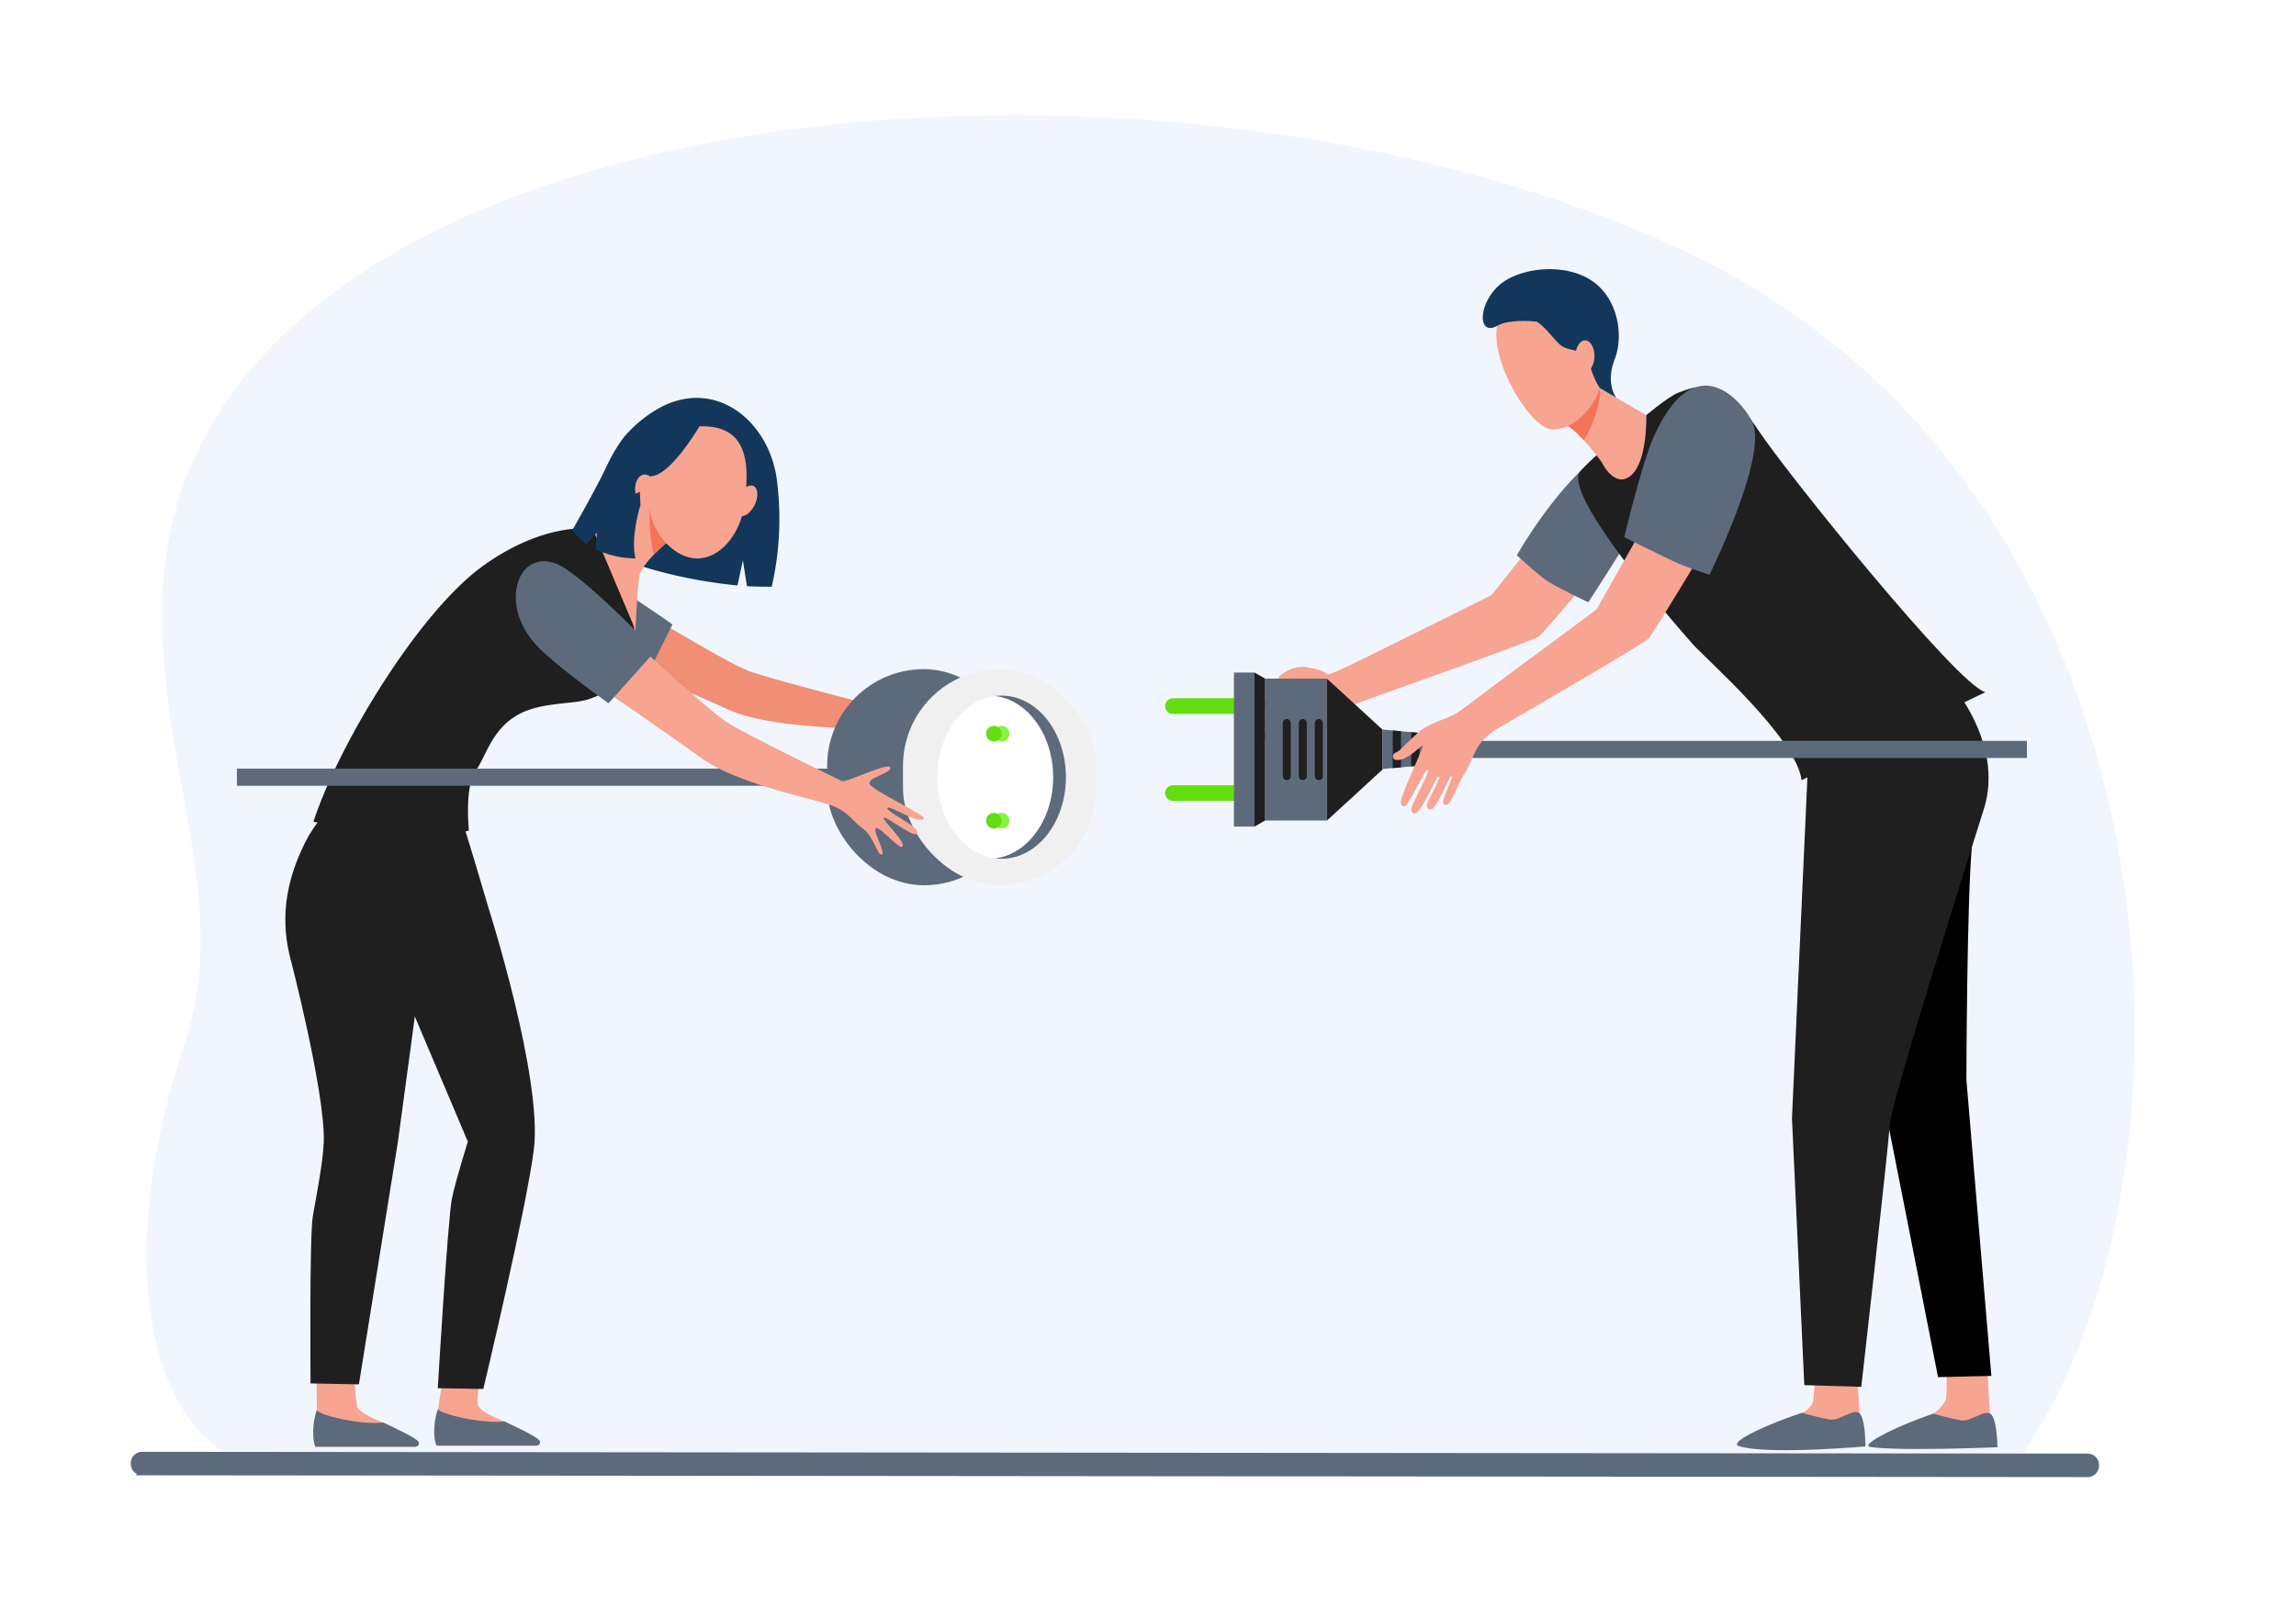 <svg xmlns="http://www.w3.org/2000/svg" width="459.936" height="319.968" viewBox="0 0 459.936 319.968"><rect x="0" y="0" width="459.936" height="319.968" fill="#808080" stroke="none"/><defs><style>.a{fill:#fff;}.b{fill:#f1f6fe;}.c,.e{fill:#5d6a7c;}.c{stroke:#5d6a7c;}.d{fill:#f8a492;}.f{fill:#fe875e;}.g{fill:#f7a491;}.h{fill:#1f1f1f;}.i{fill:#f47458;}.j{fill:#13375b;}.k{fill:#62de11;}.l{fill:#f08e76;}.m{fill:#f0f0f0;}.n{fill:#87f440;}</style></defs><rect class="a" width="459.936" height="319.968" transform="translate(459.936 319.968) rotate(180)"/><g transform="translate(26.707 23.074)"><path class="b" d="M220.461,400.385c-16.834-9.383-22.536-41.942-9.092-81.82,9.932-29.463-5.416-55.644-4.275-90.193,3.357-101.6,199.123-120.4,306.86-68.249,99.1,47.966,104.841,184.667,65.49,240.261Z" transform="translate(-201.26 -131.939)"/><path class="c" d="M189.11,1808.8l389.868.363a1.781,1.781,0,0,1,1.7,1.852h0a1.78,1.78,0,0,1-1.7,1.853l-389.868-.363a1.78,1.78,0,0,1-1.7-1.852h0A1.78,1.78,0,0,1,189.11,1808.8Z" transform="translate(-187.411 -1540.529)"/></g><g transform="translate(47.454 53.92)"><g transform="translate(201.376)"><g transform="translate(0 33.658)"><path class="d" d="M1585.5,649.627c4.32.7,4.065,1.406,4.62,1.48.657.089,8.455-3.828,8.455-3.828s23.062-11.382,24.284-12.043l16.646-20.943,12.828,5.917s-18.721,22.265-19.9,23.247-34.252,12.576-37.127,13.695c0,0-2.9,2.65-4.775,4.251s-4.385,2.235-4.984,2.6a20.982,20.982,0,0,1-5.081,1.782c-2.52.548-.42-1.163-.42-1.163s4.458-1.882,4.239-2.222c-.169-.262-2.539.915-5.32,1.551-.714.164-1.421.323-2.071.463-1.707.369-2.457-.607-.742-1.288a16.677,16.677,0,0,1,2.387-.773,13.77,13.77,0,0,0,2.191-.861,18.125,18.125,0,0,0,2.252-.9c-.068-.06.119-.353-.647-.2a42.313,42.313,0,0,1-4.152,1.164c-.78.088-2.4.375-2.4.375s-2.861.274-2.88-.128c-.043-.876,1.719-1.366,2.8-1.344a11.259,11.259,0,0,1,2.393-.6s3.319-1.31,3.126-1.8c-.077-.2-2.086.105-4.218.251-2.253.154-3.886.154-4.006-.282-.191-.693,1.6-.955,1.6-.955s1.582-.231,2.1-.349c.607-.138,2.389-.7,2.389-.7s6.1-2.242,5.883-2.692-1.228-1.394-1.659-1.391-1.2.432-1.63.434-1.356-.08-1.421-.622,2.325-1.663,2.325-1.663A6.767,6.767,0,0,1,1585.5,649.627Z" transform="translate(-1572.903 -603.595)"/><path class="e" d="M1916.82,571.086s4.153,3.773,5.88,5.015c1.436,1.032,8.434,4.4,8.434,4.4s6.962-10.66,10.006-16.006c3.693-6.486,6.25-16.131,5.377-16.392a12.78,12.78,0,0,0-8.934.246C1926.812,553.3,1916.82,571.086,1916.82,571.086Z" transform="translate(-1861.799 -547.416)"/><path class="f" d="M1652.905,860.775c-1.848.292-3.738-.06-4.557-1.752C1648.164,861.03,1651.205,862.025,1652.905,860.775Z" transform="translate(-1636.272 -809.171)"/></g><path class="g" d="M2283.054,1717.959s.46,8.162.464,8.179c.169,1.037.836,3.6.836,4.539,0,3.539-15.7-3-12.182-4.573.319-.142,1.987-1.216,2.092-2.42.161-1.856.571-5.61.571-5.61Z" transform="translate(-2159.868 -1497.032)"/><path class="e" d="M2205.533,1768.325a56.421,56.421,0,0,0,5.574,1.353c1.888.27,4.377-2.008,5.712-1.392,1.47.677,1.413,6.776,1.413,6.776s-19.768,1.736-25.326-.06C2190.7,1774.29,2198,1770.846,2205.533,1768.325Z" transform="translate(-2093.38 -1539.218)"/><path class="g" d="M2446.483,1719.465s.461,8.161.463,8.179c.169,1.036.836,3.6.836,4.538,0,3.539-15.7-3-12.182-4.572.318-.142,2.481-2.017,2.586-3.222.161-1.855.076-4.808.076-4.808Z" transform="translate(-2297.152 -1498.298)"/><path class="e" d="M2370.017,1769.4a56.417,56.417,0,0,0,5.574,1.353c1.888.271,4.377-2.008,5.712-1.393,1.47.678,1.529,6.776,1.529,6.776s-19.626.806-25.442-.06C2355.1,1775.735,2362.481,1771.92,2370.017,1769.4Z" transform="translate(-2231.529 -1540.121)"/><path d="M2369.038,896.923s2.661,13.768,1.576,24.208-1.169,47.523-1.169,47.523l5,59.315-10.682.249s-11.642-59.306-11.425-57.784-3.9-41.758-3.9-41.758l13.879-33.058Z" transform="translate(-2224.363 -806.253)"/><path class="h" d="M2292.148,848.2s12.054,12.7,7.57,26.565c-1.8,5.571-18.6,58.786-18.817,63.136s-5.682,52.428-5.682,52.428l-11.416-.344-2.47-53.453,3.263-72.022,6.929-12.146Z" transform="translate(-2151.195 -766.419)"/><path class="h" d="M1994.109,501.419c3.947-4.4,12.539-10.671,12.539-10.671s5.118-4.371,7.2-5.091c3.071-1.059,8.331-3.883,15.939,7.646,5.445,8.251,39.8,50.975,45.438,52.413L2038.4,563.336c-1.009-8.416-19.211-24.312-21.83-27.279C2010.718,529.427,1990.372,505.588,1994.109,501.419Z" transform="translate(-1926.341 -460.965)"/><path class="g" d="M1977,478l11.472,6.716s.323,9.793-3.428,12.336c-3.147,2.134-5.541-2.988-5.541-2.988s-4.266-5.911-7.506-7.753S1977,478,1977,478Z" transform="translate(-1907.512 -455.448)"/><path class="i" d="M1978.924,482.311a24.026,24.026,0,0,1-2.978,7.43,18.592,18.592,0,0,0-3.951-3.428c-1.5-.85-.543-2.685.914-4.415,2.058-2.143,4.09-3.9,4.09-3.9l2.2,1.291A10.288,10.288,0,0,1,1978.924,482.311Z" transform="translate(-1907.514 -455.448)"/><path class="g" d="M1903.761,370.168c.193-.239,9.623,11.5,8.46,17.006s-6.863,10.531-10.826,9.149c-4.383-1.528-12.531-15.347-9.609-22.057S1903.761,370.168,1903.761,370.168Z" transform="translate(-1840.251 -364.446)"/><path class="j" d="M1879.2,339.05c4.111-2.286,10.817-2.943,15.827-.319,6.16,3.225,7.563,11.34,5.635,16.29s.279,7.749.279,7.749l-3.268-1.909a15.563,15.563,0,0,1-2.158-5.354c-.249-2.375-3.713-1.954-5.4-3.031-1.3-.829-2.964-3.524-5.071-4.922,0,0-5.3-.651-7.913.813C1872.68,350.863,1873.312,342.326,1879.2,339.05Z" transform="translate(-1826.016 -337.031)"/><path class="g" d="M1990.106,429.361c-.03,1.761.8,3.2,1.859,3.22s1.939-1.4,1.969-3.157-.8-3.2-1.859-3.22S1990.136,427.6,1990.106,429.361Z" transform="translate(-1923.359 -411.938)"/></g><g transform="translate(185.951 80.813)"><path class="k" d="M1494.174,877.474h-16.119a1.567,1.567,0,0,1-1.567-1.567h0a1.567,1.567,0,0,1,1.567-1.567h16.119a1.567,1.567,0,0,1,1.567,1.567h0A1.567,1.567,0,0,1,1494.174,877.474Z" transform="translate(-1476.488 -869.192)"/><path class="k" d="M1494.174,986.416h-16.119a1.567,1.567,0,0,1-1.567-1.567h0a1.567,1.567,0,0,1,1.567-1.567h16.119a1.567,1.567,0,0,1,1.567,1.567h0A1.567,1.567,0,0,1,1494.174,986.416Z" transform="translate(-1476.488 -960.705)"/><path class="e" d="M0,0H12.383V28.436H0Z" transform="translate(32.407 29.648) rotate(180)"/><path class="h" d="M1679.055,878.17l11.122-10.2v-8.026l-11.122-10.2Z" transform="translate(-1646.647 -848.522)"/><path class="e" d="M1764.629,919.947l-13.561,1.246-2.62.24v-7.912l16.181,1.486a.743.743,0,0,1,.675.739v3.461A.743.743,0,0,1,1764.629,919.947Z" transform="translate(-1704.918 -902.105)"/><rect class="e" width="112.24" height="3.435" transform="translate(60.385 13.683)"/><g transform="translate(45.594 11.606)"><path class="h" d="M1831,926.58v-5.49l1.643.151v5.188Z" transform="translate(-1819.877 -920.069)"/><path class="h" d="M1807.824,918.962l1.643.151v5.869l-1.643.151Z" transform="translate(-1800.41 -918.281)"/><path class="h" d="M1784.651,916.834l1.643.151v6.55l-1.643.151Z" transform="translate(-1780.944 -916.494)"/><path class="h" d="M1761.477,914.706l1.643.151v7.231l-1.643.151Z" transform="translate(-1761.477 -914.706)"/></g><path class="h" d="M1588.39,873.021l2.121-1.211V843.374l-2.121-1.211Z" transform="translate(-1570.488 -842.163)"/><path class="e" d="M0,0H4.128V30.859H0Z" transform="translate(17.903 30.859) rotate(180)"/><path class="h" d="M1624.552,912.613h0a.8.8,0,0,1-.8-.8V901.184a.8.8,0,0,1,.8-.8h0a.8.8,0,0,1,.8.8V911.81A.8.8,0,0,1,1624.552,912.613Z" transform="translate(-1600.19 -891.068)"/><path class="h" d="M1644.619,912.613h0a.8.8,0,0,1-.8-.8V901.184a.8.8,0,0,1,.8-.8h0a.8.8,0,0,1,.8.8V911.81A.8.8,0,0,1,1644.619,912.613Z" transform="translate(-1617.046 -891.068)"/><path class="h" d="M1664.688,912.613h0a.8.8,0,0,1-.8-.8V901.184a.8.8,0,0,1,.8-.8h0a.8.8,0,0,1,.8.8V911.81A.8.8,0,0,1,1664.688,912.613Z" transform="translate(-1633.904 -891.068)"/></g><path class="d" d="M1776.049,675.609c1.251-1.827,1.8-4.464,3.525-6.475a15.42,15.42,0,0,1,2.558-2.2c8.318-4.866,29.986-17.411,30.829-18.385,1-1.154,15.789-25.725,15.789-25.725l-13.283-3.009-12.98,22.921c-1.084.86-21.688,16.089-21.688,16.089s-4.1,3.2-6.337,4.7a17.746,17.746,0,0,1-3.189,1.422,20.3,20.3,0,0,0-3.978,1.978c-.541.477-1.624,1.495-2.268,2.116s-1.425,1.324-1.727,1.693a4.552,4.552,0,0,1-1.171.744.767.767,0,0,0,.127,1.422,3.318,3.318,0,0,0,2.012-.466c1.491-.7,3.314-2.593,3.41-2.362s-1.754,4.286-1.936,4.764-2.307,5.2-2.416,6.256.526,1.3,1,.911c.407-.331,3.824-6.64,3.824-6.64s.438-.8.608-.344-2.921,6.194-3.223,7.135-.062,1.713.809,1.383c1.058-.4,3.981-6.725,3.981-6.725s.38-.787.64-.513-2.451,5.109-2.482,5.666a.727.727,0,0,0,1.2.641c.862-.548,3.423-6.217,3.423-6.217s.317-.375.416-.111-1.918,4.551-1.768,5.177a.5.5,0,0,0,.6.421C1773.411,681.875,1774.8,677.435,1776.049,675.609Z" transform="translate(-1530.123 -574.578)"/><path class="e" d="M2068.44,520.759s-4.326-1.376-7.1-2.647c-1.858-.851-9.964-4.884-9.964-4.884s3.495-14.741,5.857-20.041c8.67-19.452,18.522-6.037,19.859-2.91C2080.081,497.272,2068.44,520.759,2068.44,520.759Z" transform="translate(-1773.451 -459.529)"/><g transform="translate(0 25.791)"><path class="g" d="M573.218,1702.494c-.244-1.752.3-4.766,1.672-9.481-2.709.006-4.986-1.2-7.755-1.154-.756,4.434-1.927,11.715-1.927,11.715l-.125,5.756,19.276.146s-.161.083-5.843-3.518C578.1,1705.69,573.454,1704.187,573.218,1702.494Z" transform="translate(-524.942 -1500.898)"/><g transform="translate(15.274 191.571)"><path class="g" d="M421.7,1705.933a33.206,33.206,0,0,1-.051-9.789c-2.709.007-5.286-.5-8.055-.461,0,4.561.1,11.33.1,11.33l-.126,5.756,19.276.145s-.16.083-5.843-3.518C426.581,1709.129,421.94,1707.625,421.7,1705.933Z" transform="translate(-412.942 -1695.68)"/><path class="e" d="M410.184,1773.273h19.9c.736-.067.915-.669.66-1.04-.525-.764-4.406-2.6-7.016-3.817-4.577.483-12.621-1.406-13.343-2.469C409.129,1769.468,409.775,1773.182,410.184,1773.273Z" transform="translate(-409.649 -1754.706)"/><path class="e" d="M561.788,1771.85h19.9c.736-.066.915-.668.66-1.04-.525-.764-4.406-2.6-7.016-3.817-4.577.483-12.621-1.406-13.343-2.47C560.733,1768.046,561.379,1771.759,561.788,1771.85Z" transform="translate(-536.999 -1753.51)"/></g><path class="h" d="M487.635,979.144l-5.88,3.289L469.8,1000.76l21.374,50.453s-2.407,7.587-3.191,11.378c-.821,3.966-2.833,38.007-2.833,38.007l9.118.154s8.661-36.239,10.128-48c1.781-14.284-9.064-48.3-9.064-48.3-2.022-6.94-6.383-21.218-6.383-21.218S487.886,979.753,487.635,979.144Z" transform="translate(-444.906 -902.207)"/><path class="h" d="M388.512,948.759s-1.378,2.95-3.809,7.867c-1.482,3-4.043,5.348-5.876,9.02-3.47,6.95-5.125,14.239-3.206,22.505,0,0,7.174,27.475,6.89,37.516-.1,3.7-1.372,10.374-2.182,14.884-.716,3.987-.465,33.566-.465,33.566l9.688.188,7.8-48.514,5.818-43.011,6.48-24.127Z" transform="translate(-365.109 -876.684)"/><path class="j" d="M734.029,524.79c4.718-5.691,5.886-12.932,10.453-18.794a25.814,25.814,0,0,1,7.447-5.968c10.876-5.577,21.275,2.688,23.039,14.182A60.966,60.966,0,0,1,774,536.073q-2.568.015-4.968-.1l-.812-5.187-1.079,5.033c-9.442-.906-19.279-3.373-24.858-6.043l1.011-4.888-2.938,3.917A46.583,46.583,0,0,1,734.029,524.79Z" transform="translate(-666.859 -498.243)"/><path class="l" d="M780,749.229s20.555,12.627,25.489,14.524c3.86,1.484,23.67,6.549,24.39,6.746s8.351-5.677,8.775-4.548-4.06,2.8-3.355,3.985,12.313,3.824,11.845,4.572c-.877,1.4-7.165-1.345-7.451-.614s6.826,2.264,6.793,3.655-6.6-2.076-7.091-1.645,5.744,4.078,4.614,4.932c-.613.463-5.466-3.377-5.773-2.534s2.95,4.35,2.191,4.816-2.336-3.3-4.654-4.27-3.5-2.854-7.629-3.327-18.866-.446-26.654-4.007-24.378-10.507-24.378-10.507Z" transform="translate(-703.047 -709.075)"/><path class="e" d="M711.489,726.337S696.906,720.232,693,716.77s-4.455-11.253-.58-13.795,24.522,12.386,24.522,12.386Z" transform="translate(-629.691 -669.976)"/><path class="g" d="M809.179,626.833s-2.373-1.509-2.48-1.58a10.42,10.42,0,0,0-1.654,1.967c-.144.3-.539,3.03-.216,3.174s2.081,1.042,2.245.862S809.179,626.833,809.179,626.833Z" transform="translate(-726.228 -604.931)"/><path class="g" d="M754.062,636.34s8.546-1.273,11.958-4.907l3.055,7.545s-5.191,4.2-5.664,6.889-.8,11.754-.8,11.754l-4.556-2.474S752.839,643.718,753,642.36,754.062,636.34,754.062,636.34Z" transform="translate(-682.796 -610.125)"/><path class="h" d="M465.928,661.588s-9.656-1.55-22.219,7.631-28.529,35.223-33.718,51.075c0,0,22.921,3.9,31.151,1.765,0,0-.94-8.779,1.382-12.022s3.441-9.616,10.6-12.154c3.05-1.081,6.466-1.224,9.692-1.642a13.428,13.428,0,0,0,11.507-10.987l.058-.329a8.119,8.119,0,0,0-.519-4.568Z" transform="translate(-394.662 -635.373)"/><path class="i" d="M831.821,641.466c-1.041-2.84-.9-9.082-.9-9.082l.124-.538c.148-.135.291-.271.424-.413l3.055,7.545A34.851,34.851,0,0,0,831.821,641.466Z" transform="translate(-748.246 -610.125)"/><path class="g" d="M840.038,533.729a8.546,8.546,0,0,0-7.279,3.118c-2.8,3.636-5.828,14.879,1.14,20.992s13.852-.807,14.872-8.143S850.189,533.464,840.038,533.729Z" transform="translate(-747.167 -528.031)"/><path class="g" d="M942.1,611.941c-.832,1.62-2.227,2.518-3.118,2s-.938-2.243-.106-3.864,2.227-2.518,3.118-2S942.933,610.32,942.1,611.941Z" transform="translate(-838.436 -590.384)"/><path class="j" d="M818.567,525.755s-5.978,10.692-10.254,11.186-4.838,6.176-4.838,6.176S805,530.025,809.237,527.5A15.693,15.693,0,0,1,818.567,525.755Z" transform="translate(-725.195 -521.258)"/><path class="g" d="M817.236,597.224c.348,1.9-.352,3.64-1.562,3.889s-2.474-1.088-2.822-2.987.352-3.64,1.562-3.889S816.888,595.325,817.236,597.224Z" transform="translate(-732.997 -578.855)"/><path class="j" d="M740.147,574.735c2.808-5.408,4.112-3.523,3.939-2.776a71.79,71.79,0,0,0-.652,8.051c.192-.018,4.138-1.807,4.138-1.807l.132,2.641s-2.045,6.427-1,10.7a18.953,18.953,0,0,1-7.984-1.84l.257-3.333-2.047,2.29a12.675,12.675,0,0,1-2.9-2.728S737.339,580.143,740.147,574.735Z" transform="translate(-666.859 -559.382)"/><g transform="translate(0 54.336)"><path class="e" d="M0,0H122.008V3.435H0Z" transform="translate(0 19.933)"/><rect class="e" width="38.756" height="43.301" rx="19.378" transform="translate(118.24)"/><g transform="translate(133.435)"><rect class="m" width="38.756" height="43.301" rx="19.378"/><ellipse class="a" cx="12.881" cy="16.339" rx="12.881" ry="16.339" transform="translate(6.875 5.311)"/><path class="e" d="M1265.007,871.079a10.271,10.271,0,0,0-1.277.081c6.514.814,11.6,7.782,11.6,16.259s-5.089,15.445-11.6,16.259a10.271,10.271,0,0,0,1.277.081c7.114,0,12.881-7.315,12.881-16.34S1272.121,871.079,1265.007,871.079Z" transform="translate(-1245.252 -865.768)"/><path class="n" d="M1265.054,910.511a1.567,1.567,0,1,1-1.567-1.567A1.567,1.567,0,0,1,1265.054,910.511Z" transform="translate(-1243.731 -897.575)"/><path class="n" d="M1265.054,1019.453a1.567,1.567,0,1,1-1.567-1.567A1.567,1.567,0,0,1,1265.054,1019.453Z" transform="translate(-1243.731 -989.088)"/><path class="k" d="M1262.7,910.3a1.554,1.554,0,1,0,.783,1.35A1.561,1.561,0,0,0,1262.7,910.3Z" transform="translate(-1243.73 -898.716)"/><path class="k" d="M1262.7,1019.244a1.554,1.554,0,1,0,.783,1.35A1.56,1.56,0,0,0,1262.7,1019.244Z" transform="translate(-1243.73 -990.229)"/></g></g><path class="g" d="M761.666,782.76s17.858,16.726,22.375,19.614c3.534,2.259,22.188,11.319,22.863,11.661s9.452-3.944,9.644-2.736-4.6,1.959-4.144,3.278,11.457,6.3,10.84,6.951c-1.156,1.213-6.846-2.793-7.279-2.125s6.323,3.638,6.007,5.013-6.137-3.4-6.711-3.076,4.878,5.22,3.582,5.838c-.7.336-4.744-4.467-5.221-3.691s2.047,4.922,1.2,5.231-1.65-3.755-3.756-5.189-2.9-3.548-6.9-4.856-18.655-4.278-25.67-9.4-22.087-15.4-22.087-15.4Z" transform="translate(-685.652 -737.242)"/><path class="e" d="M691.3,720.661l-9.391,10.485s-10.064-7.111-14.071-11.212c-8.858-9.064-3.408-21.452,5.275-15.847C679.5,708.215,691.3,720.661,691.3,720.661Z" transform="translate(-607.457 -669.976)"/></g></g></svg>